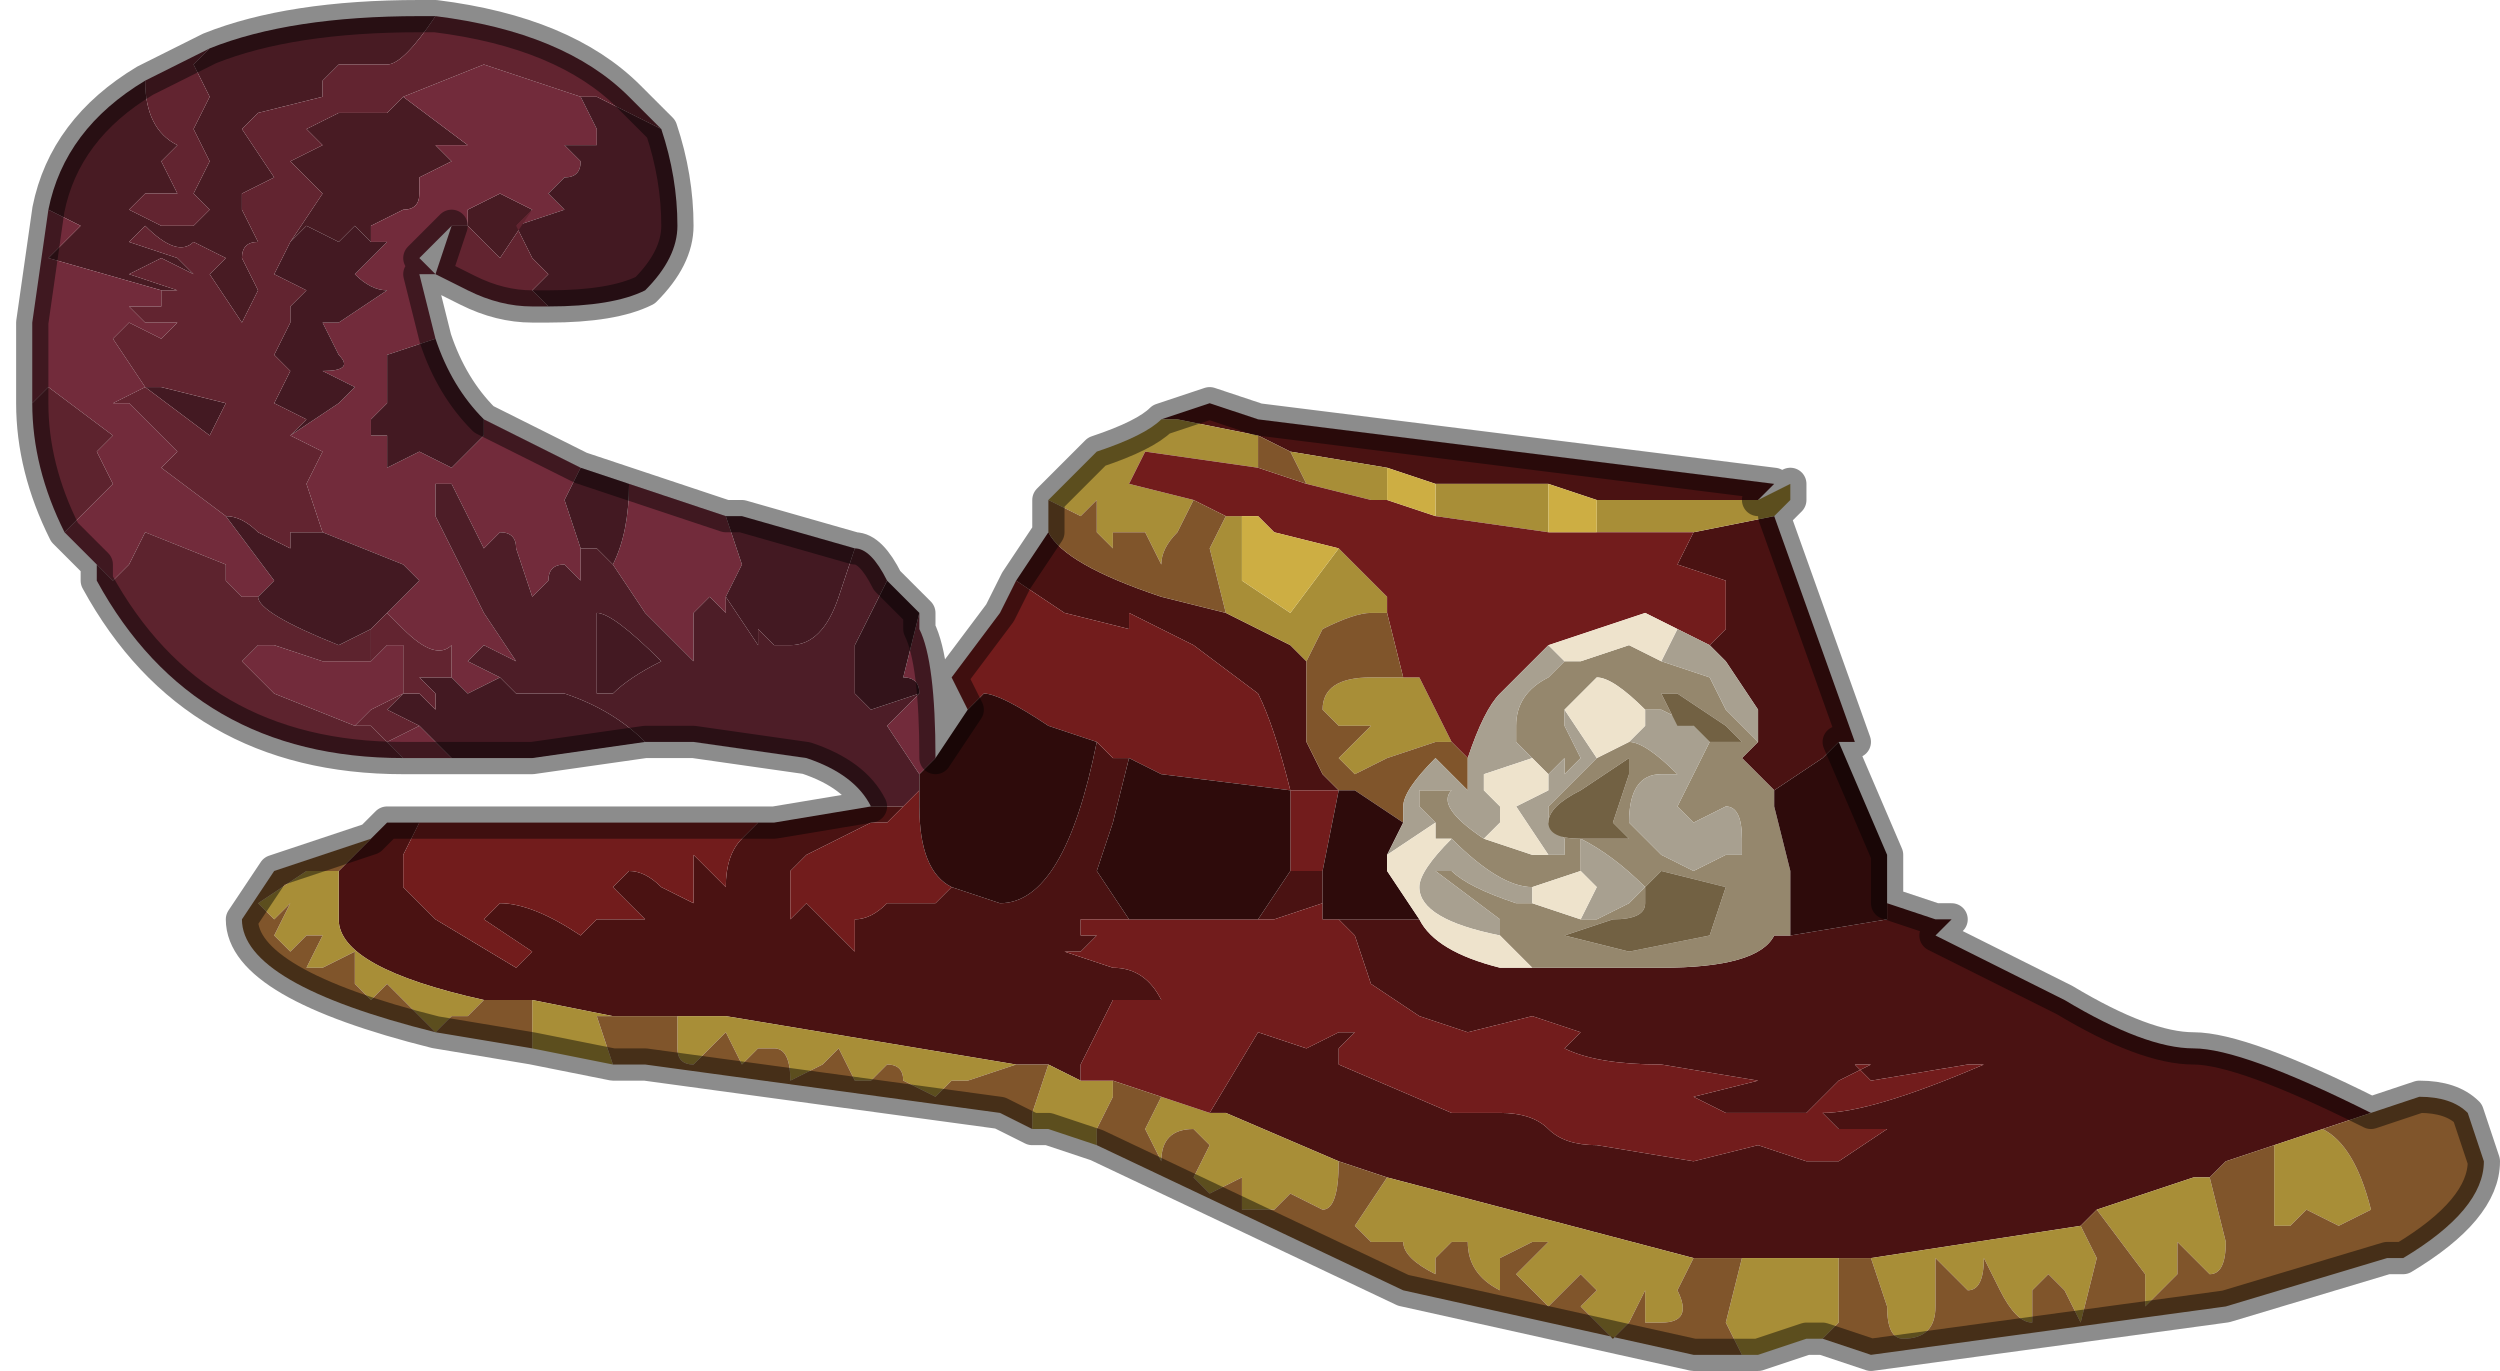 <?xml version="1.0" encoding="UTF-8" standalone="no"?>
<svg xmlns:xlink="http://www.w3.org/1999/xlink" height="4.25px" width="7.75px" xmlns="http://www.w3.org/2000/svg">
  <g transform="matrix(1.0, 0.0, 0.0, 1.0, 4.4, 1.55)">
    <path d="M-4.25 -0.9 Q-4.2 -1.15 -3.95 -1.3 -3.95 -1.15 -3.85 -1.1 L-3.9 -1.05 -3.85 -0.95 -3.85 -0.95 -3.95 -0.95 -4.0 -0.9 -4.0 -0.9 -3.9 -0.85 -3.8 -0.85 -3.75 -0.9 -3.8 -0.95 -3.75 -1.05 -3.8 -1.15 -3.75 -1.25 -3.8 -1.35 -3.75 -1.4 Q-3.5 -1.5 -3.1 -1.5 L-3.05 -1.5 Q-3.15 -1.35 -3.2 -1.35 L-3.35 -1.35 -3.35 -1.35 -3.4 -1.3 -3.4 -1.25 -3.6 -1.2 -3.65 -1.15 -3.55 -1.0 -3.65 -0.95 -3.65 -0.9 -3.6 -0.8 -3.6 -0.8 Q-3.65 -0.8 -3.65 -0.75 L-3.6 -0.65 -3.65 -0.55 -3.75 -0.7 -3.7 -0.75 -3.8 -0.8 Q-3.85 -0.75 -3.95 -0.85 L-4.0 -0.8 -4.0 -0.8 -3.85 -0.75 -3.8 -0.7 -3.8 -0.7 -3.9 -0.75 -4.0 -0.7 -3.85 -0.65 -3.85 -0.65 -3.9 -0.65 -4.25 -0.75 -4.25 -0.75 -4.15 -0.85 -4.25 -0.9 M-3.5 -0.8 L-3.4 -0.95 -3.5 -1.05 -3.4 -1.1 -3.45 -1.15 -3.35 -1.2 -3.2 -1.2 -3.15 -1.25 -3.15 -1.25 -2.95 -1.1 -3.0 -1.1 -3.05 -1.1 -3.0 -1.05 -3.1 -1.0 -3.1 -0.95 Q-3.1 -0.9 -3.15 -0.9 L-3.25 -0.85 -3.25 -0.8 -3.3 -0.85 -3.35 -0.8 -3.35 -0.8 -3.45 -0.85 -3.5 -0.8 M-2.95 -0.85 L-2.95 -0.9 -2.85 -0.95 -2.75 -0.9 -2.85 -0.75 -2.9 -0.8 -2.95 -0.85" fill="#481b23" fill-rule="evenodd" stroke="none"/>
    <path d="M-3.0 0.8 L-3.1 0.8 -3.15 0.8 -3.15 0.8 -3.2 0.75 -3.2 0.75 -3.1 0.7 -3.0 0.8 M-4.1 0.2 L-4.2 0.1 -4.15 0.05 -4.05 -0.05 -4.1 -0.15 -4.05 -0.2 -4.25 -0.35 -4.3 -0.3 -4.3 -0.55 -4.25 -0.9 -4.15 -0.85 -4.25 -0.75 -4.25 -0.75 -3.9 -0.65 -3.9 -0.6 -3.95 -0.6 -4.05 -0.6 -4.0 -0.6 -3.95 -0.55 -3.85 -0.55 -3.9 -0.5 -3.9 -0.5 -4.0 -0.55 -4.05 -0.5 -3.95 -0.35 -4.05 -0.3 -4.0 -0.3 -3.85 -0.15 -3.9 -0.1 -3.7 0.05 -3.7 0.05 -3.55 0.25 -3.6 0.3 -3.65 0.3 -3.7 0.25 -3.7 0.2 -3.95 0.1 -4.0 0.2 -4.05 0.25 -4.1 0.2 M-3.05 -0.7 L-3.1 -0.7 -3.05 -0.5 -3.2 -0.45 -3.2 -0.3 -3.25 -0.25 -3.25 -0.2 -3.2 -0.2 -3.2 -0.1 -3.1 -0.15 -3.0 -0.1 -2.9 -0.2 -2.9 -0.25 -2.6 -0.1 -2.65 0.0 -2.6 0.15 -2.6 0.2 -2.6 0.25 -2.65 0.2 Q-2.7 0.2 -2.7 0.25 L-2.75 0.3 -2.8 0.15 Q-2.8 0.1 -2.85 0.1 L-2.9 0.15 -2.95 0.05 -3.0 -0.05 -3.05 -0.05 -3.05 0.05 -2.9 0.35 -2.8 0.5 -2.8 0.5 -2.9 0.45 -2.95 0.5 -2.85 0.55 -2.95 0.6 -3.0 0.55 -3.0 0.45 Q-3.05 0.5 -3.15 0.4 L-3.2 0.35 -3.1 0.25 -3.1 0.25 -3.15 0.2 -3.15 0.2 -3.4 0.1 -3.45 -0.05 -3.4 -0.15 -3.5 -0.2 -3.35 -0.3 -3.3 -0.35 -3.4 -0.4 Q-3.3 -0.4 -3.35 -0.45 L-3.4 -0.55 -3.35 -0.55 Q-3.35 -0.55 -3.2 -0.65 L-3.2 -0.65 Q-3.25 -0.65 -3.3 -0.7 L-3.25 -0.75 -3.2 -0.8 -3.25 -0.8 -3.25 -0.85 -3.15 -0.9 Q-3.1 -0.9 -3.1 -0.95 L-3.1 -1.0 -3.0 -1.05 -3.05 -1.1 -3.0 -1.1 -2.95 -1.1 -3.15 -1.25 -2.9 -1.35 -2.6 -1.25 -2.55 -1.15 -2.55 -1.1 -2.6 -1.1 -2.65 -1.1 -2.6 -1.05 Q-2.6 -1.0 -2.65 -1.0 L-2.7 -0.95 -2.65 -0.9 -2.8 -0.85 -2.8 -0.85 -2.75 -0.9 -2.75 -0.9 -2.85 -0.95 -2.95 -0.9 -2.95 -0.85 -3.0 -0.85 -3.0 -0.85 -3.1 -0.75 -3.05 -0.7 M-2.45 -0.05 L-2.15 0.05 -2.1 0.2 -2.15 0.3 -2.15 0.3 -2.15 0.35 -2.2 0.3 -2.25 0.35 -2.25 0.45 -2.25 0.5 -2.4 0.35 -2.5 0.2 Q-2.45 0.1 -2.45 -0.05 M-1.55 0.35 L-1.55 0.4 Q-1.5 0.5 -1.5 0.8 L-1.5 0.8 -1.55 0.85 -1.65 0.7 -1.55 0.6 -1.55 0.6 Q-1.55 0.55 -1.6 0.55 L-1.6 0.55 -1.55 0.35 M-3.25 0.5 L-3.2 0.45 -3.15 0.45 -3.15 0.6 -3.25 0.65 -3.3 0.7 -3.3 0.7 -3.55 0.6 -3.55 0.6 -3.65 0.5 -3.6 0.45 -3.55 0.45 -3.4 0.5 -3.25 0.5" fill="#722b3b" fill-rule="evenodd" stroke="none"/>
    <path d="M-3.15 0.8 Q-3.8 0.8 -4.1 0.25 L-4.1 0.2 -4.05 0.25 -4.0 0.2 -3.95 0.1 -3.7 0.2 -3.7 0.25 -3.65 0.3 -3.6 0.3 -3.6 0.3 Q-3.6 0.35 -3.35 0.45 L-3.25 0.4 -3.25 0.5 -3.4 0.5 -3.55 0.45 -3.6 0.45 -3.65 0.5 -3.55 0.6 -3.55 0.6 -3.3 0.7 -3.3 0.7 Q-3.25 0.7 -3.25 0.7 L-3.2 0.75 -3.2 0.75 -3.15 0.8 M-4.2 0.1 Q-4.3 -0.1 -4.3 -0.3 L-4.25 -0.35 -4.05 -0.2 -4.1 -0.15 -4.05 -0.05 -4.15 0.05 -4.2 0.1" fill="#5d232e" fill-rule="evenodd" stroke="none"/>
    <path d="M-2.4 0.75 L-2.75 0.8 -3.0 0.8 -3.1 0.7 -3.2 0.65 -3.15 0.6 -3.1 0.6 -3.05 0.65 -3.05 0.6 -3.1 0.55 -3.1 0.55 -3.0 0.55 -2.95 0.6 -2.85 0.55 -2.8 0.6 -2.65 0.6 Q-2.5 0.65 -2.4 0.75 M-2.35 -1.15 Q-2.3 -1.0 -2.3 -0.85 -2.3 -0.75 -2.4 -0.65 -2.5 -0.6 -2.7 -0.6 L-2.75 -0.65 -2.7 -0.7 -2.75 -0.75 -2.8 -0.85 -2.65 -0.9 -2.7 -0.95 -2.65 -1.0 Q-2.6 -1.0 -2.6 -1.05 L-2.65 -1.1 -2.6 -1.1 -2.55 -1.1 -2.55 -1.15 -2.6 -1.25 -2.55 -1.25 -2.35 -1.15 M-3.05 -0.5 Q-3.0 -0.35 -2.9 -0.25 L-2.9 -0.2 -3.0 -0.1 -3.1 -0.15 -3.2 -0.1 -3.2 -0.2 -3.25 -0.2 -3.25 -0.25 -3.2 -0.3 -3.2 -0.45 -3.05 -0.5 M-2.6 -0.1 L-2.45 -0.05 Q-2.45 0.1 -2.5 0.2 L-2.55 0.15 -2.6 0.15 -2.6 0.2 -2.6 0.15 -2.65 0.0 -2.6 -0.1 M-2.15 0.05 L-2.1 0.05 -1.75 0.15 -1.8 0.3 Q-1.85 0.45 -1.95 0.45 L-2.0 0.45 -2.05 0.4 -2.05 0.45 -2.15 0.3 -2.15 0.3 -2.1 0.2 -2.15 0.05 M-3.25 -0.8 L-3.2 -0.8 -3.25 -0.75 -3.3 -0.7 Q-3.25 -0.65 -3.2 -0.65 L-3.2 -0.65 Q-3.35 -0.55 -3.35 -0.55 L-3.4 -0.55 -3.35 -0.45 Q-3.3 -0.4 -3.4 -0.4 L-3.3 -0.35 -3.35 -0.3 -3.5 -0.2 -3.5 -0.2 -3.45 -0.25 -3.55 -0.3 -3.5 -0.4 -3.55 -0.45 -3.5 -0.55 -3.5 -0.6 -3.45 -0.65 -3.55 -0.7 -3.5 -0.8 -3.45 -0.85 -3.35 -0.8 -3.35 -0.8 -3.3 -0.85 -3.25 -0.8 M-3.4 0.1 L-3.15 0.2 -3.15 0.2 -3.1 0.25 -3.1 0.25 -3.2 0.35 -3.25 0.4 -3.25 0.4 -3.35 0.45 Q-3.6 0.35 -3.6 0.3 L-3.6 0.3 -3.55 0.25 -3.7 0.05 -3.7 0.05 -3.7 0.05 Q-3.65 0.05 -3.6 0.1 L-3.5 0.15 -3.5 0.1 -3.5 0.1 -3.4 0.1 M-3.95 -0.35 L-3.9 -0.35 -3.7 -0.3 -3.75 -0.2 -3.95 -0.35 M-2.35 0.5 Q-2.45 0.55 -2.5 0.6 L-2.55 0.6 Q-2.55 0.45 -2.55 0.35 -2.5 0.35 -2.35 0.5" fill="#431922" fill-rule="evenodd" stroke="none"/>
    <path d="M-3.95 -1.3 L-3.75 -1.4 -3.8 -1.35 -3.75 -1.25 -3.8 -1.15 -3.75 -1.05 -3.8 -0.95 -3.75 -0.9 -3.8 -0.85 -3.9 -0.85 -4.0 -0.9 -4.0 -0.9 -3.95 -0.95 -3.85 -0.95 -3.85 -0.95 -3.9 -1.05 -3.85 -1.1 Q-3.95 -1.15 -3.95 -1.3 M-3.05 -1.5 Q-2.65 -1.45 -2.45 -1.25 L-2.35 -1.15 -2.55 -1.25 -2.6 -1.25 -2.9 -1.35 -3.15 -1.25 -3.15 -1.25 -3.2 -1.2 -3.35 -1.2 -3.45 -1.15 -3.4 -1.1 -3.5 -1.05 -3.4 -0.95 -3.5 -0.8 -3.55 -0.7 -3.45 -0.65 -3.5 -0.6 -3.5 -0.55 -3.55 -0.45 -3.5 -0.4 -3.55 -0.3 -3.45 -0.25 -3.5 -0.2 -3.5 -0.2 -3.4 -0.15 -3.45 -0.05 -3.4 0.1 -3.5 0.1 -3.5 0.1 -3.5 0.15 -3.6 0.1 Q-3.65 0.05 -3.7 0.05 L-3.7 0.05 -3.9 -0.1 -3.85 -0.15 -4.0 -0.3 -4.05 -0.3 -3.95 -0.35 -4.05 -0.5 -4.0 -0.55 -3.9 -0.5 -3.9 -0.5 -3.85 -0.55 -3.95 -0.55 -4.0 -0.6 -4.05 -0.6 -3.95 -0.6 -3.9 -0.6 -3.9 -0.65 -3.85 -0.65 -3.85 -0.65 -4.0 -0.7 -3.9 -0.75 -3.8 -0.7 -3.8 -0.7 -3.85 -0.75 -4.0 -0.8 -4.0 -0.8 -3.95 -0.85 Q-3.85 -0.75 -3.8 -0.8 L-3.7 -0.75 -3.75 -0.7 -3.65 -0.55 -3.6 -0.65 -3.65 -0.75 Q-3.65 -0.8 -3.6 -0.8 L-3.6 -0.8 -3.65 -0.9 -3.65 -0.95 -3.55 -1.0 -3.65 -1.15 -3.6 -1.2 -3.4 -1.25 -3.4 -1.3 -3.35 -1.35 -3.35 -1.35 -3.2 -1.35 Q-3.15 -1.35 -3.05 -1.5 M-2.7 -0.6 L-2.75 -0.6 Q-2.85 -0.6 -2.95 -0.65 L-3.05 -0.7 -3.0 -0.85 -3.0 -0.85 -2.95 -0.85 -2.9 -0.8 -2.85 -0.75 -2.75 -0.9 -2.75 -0.9 -2.8 -0.85 -2.8 -0.85 -2.75 -0.75 -2.7 -0.7 -2.75 -0.65 -2.7 -0.6 M-3.2 0.35 L-3.15 0.4 Q-3.05 0.5 -3.0 0.45 L-3.0 0.55 -3.1 0.55 -3.1 0.55 -3.05 0.6 -3.05 0.65 -3.1 0.6 -3.15 0.6 -3.2 0.65 -3.1 0.7 -3.2 0.75 -3.25 0.7 Q-3.25 0.7 -3.3 0.7 L-3.25 0.65 -3.15 0.6 -3.15 0.45 -3.2 0.45 -3.25 0.5 -3.25 0.4 -3.25 0.4 -3.2 0.35 M-3.95 -0.35 L-3.75 -0.2 -3.7 -0.3 -3.9 -0.35 -3.95 -0.35" fill="#622430" fill-rule="evenodd" stroke="none"/>
    <path d="M-1.7 0.95 Q-1.75 0.85 -1.9 0.8 L-2.25 0.75 -2.4 0.75 Q-2.5 0.65 -2.65 0.6 L-2.8 0.6 -2.85 0.55 -2.95 0.5 -2.9 0.45 -2.8 0.5 -2.8 0.5 -2.9 0.35 -3.05 0.05 -3.05 -0.05 -3.0 -0.05 -2.95 0.05 -2.9 0.15 -2.85 0.1 Q-2.8 0.1 -2.8 0.15 L-2.75 0.3 -2.7 0.25 Q-2.7 0.2 -2.65 0.2 L-2.6 0.25 -2.6 0.2 -2.6 0.15 -2.55 0.15 -2.5 0.2 -2.4 0.35 -2.25 0.5 -2.25 0.45 -2.25 0.35 -2.2 0.3 -2.15 0.35 -2.15 0.3 -2.05 0.45 -2.05 0.4 -2.0 0.45 -1.95 0.45 Q-1.85 0.45 -1.8 0.3 L-1.75 0.15 Q-1.7 0.15 -1.65 0.25 L-1.75 0.45 -1.75 0.6 -1.7 0.65 -1.55 0.6 -1.55 0.6 -1.65 0.7 -1.55 0.85 -1.55 0.9 -1.6 0.95 -1.65 0.95 -1.7 0.95 M-2.35 0.5 Q-2.5 0.35 -2.55 0.35 -2.55 0.45 -2.55 0.6 L-2.5 0.6 Q-2.45 0.55 -2.35 0.5" fill="#4d1d27" fill-rule="evenodd" stroke="none"/>
    <path d="M0.55 0.0 L0.4 -0.05 0.05 -0.05 -0.1 -0.1 -0.1 -0.1 -0.4 -0.15 -0.5 -0.2 -0.75 -0.25 -0.8 -0.25 -0.65 -0.3 -0.5 -0.25 1.1 -0.05 1.05 0.0 0.9 0.0 0.9 0.0 0.55 0.0 M1.1 0.05 L1.35 0.75 1.3 0.75 1.25 0.8 1.1 0.9 1.0 0.8 1.05 0.75 1.05 0.65 0.95 0.5 0.9 0.45 0.95 0.4 0.95 0.25 0.8 0.2 0.85 0.1 1.1 0.05 M1.45 1.25 L1.6 1.3 1.65 1.3 1.6 1.35 2.0 1.55 Q2.25 1.7 2.4 1.7 2.55 1.7 2.95 1.9 L2.8 1.95 2.65 2.0 2.5 2.05 2.45 2.1 2.4 2.1 2.1 2.2 2.05 2.25 1.4 2.35 1.3 2.35 1.0 2.35 0.85 2.35 -0.1 2.1 -0.25 2.05 -0.6 1.9 -0.65 1.9 -0.5 1.65 -0.35 1.7 -0.25 1.65 -0.2 1.65 -0.25 1.7 -0.25 1.75 0.1 1.9 0.25 1.9 Q0.35 1.9 0.4 1.95 0.45 2.0 0.55 2.0 L0.85 2.05 1.05 2.0 1.2 2.05 1.3 2.05 1.45 1.95 1.4 1.95 1.3 1.95 1.25 1.9 Q1.4 1.9 1.75 1.75 L1.7 1.75 1.4 1.8 1.35 1.75 1.4 1.75 1.3 1.8 1.2 1.9 0.95 1.9 0.85 1.85 1.05 1.8 0.75 1.75 Q0.55 1.75 0.45 1.7 L0.5 1.65 0.5 1.65 Q0.35 1.6 0.35 1.6 L0.15 1.65 0.0 1.6 -0.15 1.5 -0.2 1.35 -0.25 1.3 0.0 1.3 Q0.05 1.4 0.25 1.45 L0.35 1.45 0.75 1.45 Q1.05 1.45 1.1 1.35 L1.15 1.35 1.45 1.3 1.45 1.25 M-3.25 1.05 L-3.2 1.0 -3.1 1.0 -3.15 1.1 -3.15 1.2 -3.05 1.3 -2.8 1.45 -2.8 1.45 -2.75 1.4 -2.9 1.3 -2.85 1.25 Q-2.75 1.25 -2.6 1.35 L-2.55 1.3 -2.4 1.3 -2.5 1.2 -2.45 1.15 Q-2.4 1.15 -2.35 1.2 L-2.25 1.25 -2.25 1.25 -2.25 1.1 -2.15 1.2 -2.15 1.2 Q-2.15 1.1 -2.1 1.05 L-2.05 1.0 -2.0 1.0 -1.7 0.95 -1.65 0.95 -1.6 0.95 -1.55 0.9 -1.65 1.0 -1.7 1.0 -1.9 1.1 -1.95 1.15 -1.95 1.3 -1.9 1.25 -1.85 1.3 -1.75 1.4 -1.75 1.3 Q-1.7 1.3 -1.65 1.25 L-1.6 1.25 -1.5 1.25 -1.45 1.2 -1.3 1.25 Q-1.1 1.25 -1.0 0.75 L-0.95 0.8 -0.9 0.8 -0.95 1.0 -1.0 1.15 -0.9 1.3 -1.05 1.3 -1.05 1.35 -1.0 1.35 -1.05 1.4 -1.1 1.4 -0.95 1.45 Q-0.85 1.45 -0.8 1.55 L-0.75 1.55 -0.9 1.55 -0.95 1.55 -1.0 1.65 -1.05 1.75 -1.05 1.8 -1.15 1.75 -1.25 1.75 -2.15 1.6 -2.3 1.6 -2.5 1.6 -2.75 1.55 -2.9 1.55 Q-3.35 1.45 -3.35 1.3 L-3.35 1.15 -3.25 1.05 M-1.25 0.25 L-1.15 0.1 Q-1.1 0.2 -0.8 0.3 L-0.6 0.35 -0.4 0.45 -0.35 0.5 Q-0.35 0.55 -0.35 0.75 L-0.3 0.85 -0.25 0.9 -0.4 0.9 Q-0.45 0.7 -0.5 0.6 L-0.7 0.45 -0.9 0.35 -0.9 0.4 -1.1 0.35 -1.25 0.25 M-0.3 1.25 L-0.45 1.3 -0.5 1.3 -0.4 1.15 -0.3 1.15 -0.3 1.25 M-0.4 0.9 L-0.4 0.9 M-0.25 0.9 L-0.25 0.9" fill="#4a1212" fill-rule="evenodd" stroke="none"/>
    <path d="M0.55 0.0 L0.9 0.0 0.9 0.0 1.05 0.0 1.15 -0.05 1.15 0.0 1.1 0.05 0.85 0.1 0.65 0.1 0.55 0.1 0.55 0.0 M-0.8 -0.25 L-0.75 -0.25 -0.5 -0.2 -0.5 -0.1 -0.85 -0.15 -0.9 -0.05 -0.7 0.0 -0.75 0.1 Q-0.8 0.15 -0.8 0.2 L-0.8 0.2 -0.85 0.1 -0.9 0.1 -0.95 0.1 -0.95 0.15 -1.0 0.1 -1.0 0.0 -1.05 0.05 -1.15 0.0 -1.0 -0.15 Q-0.85 -0.2 -0.8 -0.25 M-0.4 -0.15 L-0.1 -0.1 -0.1 0.0 -0.15 0.0 -0.35 -0.05 -0.4 -0.15 M0.05 -0.05 L0.4 -0.05 0.4 0.1 0.05 0.05 0.05 -0.05 M1.25 2.6 L1.2 2.6 1.05 2.65 1.0 2.65 0.95 2.55 1.0 2.35 1.3 2.35 1.3 2.55 1.25 2.6 M-1.0 2.0 L-1.15 1.95 -1.2 1.95 -1.2 1.9 -1.15 1.75 -1.05 1.8 -0.95 1.8 -0.95 1.85 -1.0 1.95 -1.0 2.0 M-2.5 1.75 L-2.75 1.7 -2.75 1.55 -2.5 1.6 -2.55 1.6 -2.5 1.75 M2.1 2.2 L2.4 2.1 2.45 2.1 2.5 2.3 Q2.5 2.4 2.45 2.4 L2.35 2.3 2.35 2.4 2.25 2.5 2.25 2.4 2.1 2.2 M2.65 2.0 L2.8 1.95 Q2.9 2.0 2.95 2.2 L2.85 2.25 2.75 2.2 Q2.75 2.2 2.7 2.25 L2.65 2.25 Q2.65 2.25 2.65 2.2 L2.65 2.0 M2.05 2.25 L2.1 2.35 2.05 2.55 2.0 2.45 1.95 2.4 1.9 2.45 1.9 2.55 Q1.85 2.55 1.8 2.45 L1.75 2.35 Q1.75 2.45 1.7 2.45 L1.6 2.35 1.6 2.5 Q1.6 2.6 1.5 2.6 1.45 2.6 1.45 2.5 L1.4 2.35 2.05 2.25 M0.1 0.75 L0.05 0.75 -0.1 0.8 -0.2 0.85 -0.25 0.8 -0.2 0.75 -0.15 0.7 -0.2 0.7 -0.25 0.7 -0.3 0.65 Q-0.3 0.55 -0.15 0.55 L-0.1 0.55 -0.05 0.55 0.0 0.55 0.1 0.75 M-0.1 0.35 L-0.15 0.35 Q-0.2 0.35 -0.3 0.4 L-0.35 0.5 -0.4 0.45 -0.6 0.35 -0.65 0.15 -0.6 0.05 -0.55 0.05 -0.55 0.25 -0.4 0.35 -0.25 0.15 -0.1 0.3 -0.1 0.35 M-0.8 1.85 L-0.65 1.9 -0.6 1.9 -0.25 2.05 -0.25 2.05 Q-0.25 2.2 -0.3 2.2 L-0.4 2.15 -0.45 2.2 -0.55 2.2 -0.55 2.1 -0.65 2.15 -0.7 2.1 -0.65 2.0 -0.7 1.95 Q-0.8 1.95 -0.8 2.05 L-0.85 1.95 -0.8 1.85 M-0.1 2.1 L0.85 2.35 0.8 2.45 Q0.85 2.55 0.75 2.55 0.7 2.55 0.7 2.55 L0.7 2.45 0.65 2.55 0.6 2.6 0.5 2.5 0.55 2.45 0.5 2.4 0.4 2.5 0.3 2.4 0.35 2.35 0.4 2.3 0.35 2.3 0.25 2.35 0.25 2.45 Q0.15 2.4 0.15 2.3 L0.1 2.3 0.05 2.35 0.05 2.4 Q-0.05 2.35 -0.05 2.3 L-0.05 2.3 -0.15 2.3 -0.2 2.25 -0.1 2.1 M-1.25 1.75 L-1.4 1.8 -1.45 1.8 -1.5 1.85 -1.6 1.8 Q-1.6 1.75 -1.65 1.75 L-1.7 1.8 -1.75 1.8 -1.8 1.7 -1.85 1.75 -1.95 1.8 Q-1.95 1.7 -2.0 1.7 L-2.05 1.7 -2.1 1.75 -2.15 1.65 -2.25 1.75 Q-2.3 1.75 -2.3 1.7 L-2.3 1.6 -2.15 1.6 -1.25 1.75 M-2.9 1.55 L-2.95 1.6 -2.95 1.6 -3.0 1.6 -3.05 1.65 -3.15 1.55 -3.2 1.5 -3.25 1.55 -3.3 1.5 -3.3 1.4 -3.4 1.45 Q-3.4 1.45 -3.45 1.45 L-3.4 1.35 -3.45 1.35 -3.5 1.4 -3.55 1.35 -3.5 1.25 -3.45 1.25 Q-3.45 1.25 -3.5 1.25 L-3.55 1.3 -3.6 1.25 -3.45 1.15 -3.35 1.15 -3.35 1.3 Q-3.35 1.45 -2.9 1.55" fill="#a88e37" fill-rule="evenodd" stroke="none"/>
    <path d="M0.4 0.1 L0.55 0.1 0.65 0.1 0.85 0.1 0.8 0.2 0.95 0.25 0.95 0.4 0.9 0.45 0.8 0.4 0.7 0.35 0.4 0.45 0.25 0.6 Q0.2 0.65 0.15 0.8 L0.1 0.75 0.0 0.55 -0.05 0.55 -0.1 0.35 -0.1 0.3 -0.25 0.15 -0.45 0.1 -0.5 0.05 -0.55 0.05 -0.6 0.05 -0.7 0.0 -0.9 -0.05 -0.85 -0.15 -0.5 -0.1 -0.35 -0.05 -0.15 0.0 -0.1 0.0 0.05 0.05 0.4 0.1 M-3.1 1.0 L-2.6 1.0 -2.05 1.0 -2.1 1.05 Q-2.15 1.1 -2.15 1.2 L-2.15 1.2 -2.25 1.1 -2.25 1.25 -2.25 1.25 -2.35 1.2 Q-2.4 1.15 -2.45 1.15 L-2.5 1.2 -2.4 1.3 -2.55 1.3 -2.6 1.35 Q-2.75 1.25 -2.85 1.25 L-2.9 1.3 -2.75 1.4 -2.8 1.45 -2.8 1.45 -3.05 1.3 -3.15 1.2 -3.15 1.1 -3.1 1.0 M-1.4 0.65 L-1.45 0.55 -1.3 0.35 -1.25 0.25 -1.1 0.35 -0.9 0.4 -0.9 0.35 -0.7 0.45 -0.5 0.6 Q-0.45 0.7 -0.4 0.9 L-0.25 0.9 -0.3 1.15 -0.4 1.15 -0.4 1.1 -0.4 0.9 -0.8 0.85 -0.9 0.8 -0.9 0.8 -0.95 0.8 -1.0 0.75 -1.15 0.7 Q-1.3 0.6 -1.35 0.6 L-1.4 0.65 -1.4 0.65 M-0.25 1.3 L-0.2 1.35 -0.15 1.5 0.0 1.6 0.15 1.65 0.35 1.6 Q0.35 1.6 0.5 1.65 L0.5 1.65 0.45 1.7 Q0.55 1.75 0.75 1.75 L1.05 1.8 0.85 1.85 0.95 1.9 1.2 1.9 1.3 1.8 1.4 1.75 1.35 1.75 1.4 1.8 1.7 1.75 1.75 1.75 Q1.4 1.9 1.25 1.9 L1.3 1.95 1.4 1.95 1.45 1.95 1.3 2.05 1.2 2.05 1.05 2.0 0.85 2.05 0.55 2.0 Q0.45 2.0 0.4 1.95 0.35 1.9 0.25 1.9 L0.1 1.9 -0.25 1.75 -0.25 1.7 -0.2 1.65 -0.25 1.65 -0.35 1.7 -0.5 1.65 -0.65 1.9 -0.8 1.85 -0.95 1.8 -1.05 1.8 -1.05 1.75 -1.0 1.65 -0.95 1.55 -0.9 1.55 -0.75 1.55 -0.8 1.55 Q-0.85 1.45 -0.95 1.45 L-1.1 1.4 -1.05 1.4 -1.0 1.35 -1.05 1.35 -1.05 1.3 -0.9 1.3 -0.85 1.3 -0.6 1.3 -0.5 1.3 -0.45 1.3 -0.3 1.25 -0.3 1.3 -0.25 1.3 M-1.45 1.2 L-1.5 1.25 -1.6 1.25 -1.65 1.25 Q-1.7 1.3 -1.75 1.3 L-1.75 1.4 -1.85 1.3 -1.9 1.25 -1.95 1.3 -1.95 1.15 -1.9 1.1 -1.7 1.0 -1.65 1.0 -1.55 0.9 -1.6 0.95 -1.55 0.9 -1.55 0.95 Q-1.55 1.15 -1.45 1.2" fill="#721c1c" fill-rule="evenodd" stroke="none"/>
    <path d="M0.4 -0.05 L0.55 0.0 0.55 0.1 0.4 0.1 0.4 -0.05 M-0.1 -0.1 L-0.1 -0.1 0.05 -0.05 0.05 0.05 -0.1 0.0 -0.1 -0.1 M-0.55 0.05 L-0.5 0.05 -0.45 0.1 -0.25 0.15 -0.4 0.35 -0.55 0.25 -0.55 0.05" fill="#cdae43" fill-rule="evenodd" stroke="none"/>
    <path d="M-0.5 -0.2 L-0.4 -0.15 -0.35 -0.05 -0.5 -0.1 -0.5 -0.2 M2.95 1.9 L3.1 1.85 Q3.2 1.85 3.25 1.9 L3.3 2.05 Q3.3 2.2 3.05 2.35 L3.0 2.35 2.5 2.5 1.4 2.65 1.25 2.6 1.3 2.55 1.3 2.35 1.4 2.35 1.45 2.5 Q1.45 2.6 1.5 2.6 1.6 2.6 1.6 2.5 L1.6 2.35 1.7 2.45 Q1.75 2.45 1.75 2.35 L1.8 2.45 Q1.85 2.55 1.9 2.55 L1.9 2.45 1.95 2.4 2.0 2.45 2.05 2.55 2.1 2.35 2.05 2.25 2.1 2.2 2.25 2.4 2.25 2.5 2.35 2.4 2.35 2.3 2.45 2.4 Q2.5 2.4 2.5 2.3 L2.45 2.1 2.5 2.05 2.65 2.0 2.65 2.2 Q2.65 2.25 2.65 2.25 L2.7 2.25 Q2.75 2.2 2.75 2.2 L2.85 2.25 2.95 2.2 Q2.9 2.0 2.8 1.95 L2.95 1.9 M0.9 2.65 L0.85 2.65 -0.05 2.45 -1.0 2.0 -1.0 1.95 -0.95 1.85 -0.95 1.8 -0.8 1.85 -0.85 1.95 -0.8 2.05 Q-0.8 1.95 -0.7 1.95 L-0.65 2.0 -0.7 2.1 -0.65 2.15 -0.55 2.1 -0.55 2.2 -0.45 2.2 -0.4 2.15 -0.3 2.2 Q-0.25 2.2 -0.25 2.05 L-0.25 2.05 -0.1 2.1 -0.2 2.25 -0.15 2.3 -0.05 2.3 -0.05 2.3 Q-0.05 2.35 0.05 2.4 L0.05 2.35 0.1 2.3 0.15 2.3 Q0.15 2.4 0.25 2.45 L0.25 2.35 0.35 2.3 0.4 2.3 0.35 2.35 0.3 2.4 0.4 2.5 0.5 2.4 0.55 2.45 0.5 2.5 0.6 2.6 0.65 2.55 0.7 2.45 0.7 2.55 Q0.7 2.55 0.75 2.55 0.85 2.55 0.8 2.45 L0.85 2.35 1.0 2.35 0.95 2.55 1.0 2.65 0.9 2.65 M-1.2 1.95 L-1.3 1.9 -2.4 1.75 -2.5 1.75 -2.55 1.6 -2.5 1.6 -2.3 1.6 -2.3 1.7 Q-2.3 1.75 -2.25 1.75 L-2.15 1.65 -2.1 1.75 -2.05 1.7 -2.0 1.7 Q-1.95 1.7 -1.95 1.8 L-1.85 1.75 -1.8 1.7 -1.75 1.8 -1.7 1.8 -1.65 1.75 Q-1.6 1.75 -1.6 1.8 L-1.5 1.85 -1.45 1.8 -1.4 1.8 -1.25 1.75 -1.15 1.75 -1.2 1.9 -1.2 1.95 M-2.75 1.7 L-3.05 1.65 Q-3.65 1.5 -3.65 1.3 L-3.55 1.15 -3.25 1.05 -3.35 1.15 -3.45 1.15 -3.6 1.25 -3.55 1.3 -3.5 1.25 Q-3.45 1.25 -3.45 1.25 L-3.5 1.25 -3.55 1.35 -3.5 1.4 -3.45 1.35 -3.4 1.35 -3.45 1.45 Q-3.4 1.45 -3.4 1.45 L-3.3 1.4 -3.3 1.5 -3.25 1.55 -3.2 1.5 -3.15 1.55 -3.05 1.65 -3.0 1.6 -2.95 1.6 -2.95 1.6 -2.9 1.55 -2.75 1.55 -2.75 1.7 M-1.15 0.1 L-1.15 0.0 -1.05 0.05 -1.0 0.0 -1.0 0.1 -0.95 0.15 -0.95 0.1 -0.9 0.1 -0.85 0.1 -0.8 0.2 -0.8 0.2 Q-0.8 0.15 -0.75 0.1 L-0.7 0.0 -0.6 0.05 -0.65 0.15 -0.6 0.35 -0.8 0.3 Q-1.1 0.2 -1.15 0.1 M0.15 0.8 L0.15 0.9 0.05 0.8 Q-0.05 0.9 -0.05 0.95 L-0.05 1.0 -0.2 0.9 -0.25 0.9 -0.3 0.85 -0.35 0.75 Q-0.35 0.55 -0.35 0.5 L-0.3 0.4 Q-0.2 0.35 -0.15 0.35 L-0.1 0.35 -0.05 0.55 -0.1 0.55 -0.15 0.55 Q-0.3 0.55 -0.3 0.65 L-0.25 0.7 -0.2 0.7 -0.15 0.7 -0.2 0.75 -0.25 0.8 -0.2 0.85 -0.1 0.8 0.05 0.75 0.1 0.75 0.15 0.8" fill="#80552b" fill-rule="evenodd" stroke="none"/>
    <path d="M1.05 0.75 L1.0 0.8 1.1 0.9 1.1 0.95 1.15 1.15 1.15 1.35 1.1 1.35 Q1.05 1.45 0.75 1.45 L0.35 1.45 0.25 1.35 0.25 1.3 0.05 1.15 0.1 1.15 Q0.15 1.2 0.3 1.25 L0.35 1.25 0.5 1.3 0.55 1.3 0.65 1.25 0.7 1.2 Q0.6 1.1 0.5 1.05 L0.5 1.15 0.35 1.2 Q0.25 1.2 0.1 1.05 L0.05 1.05 0.05 1.0 0.0 0.95 0.0 0.9 0.05 0.9 0.1 0.9 Q0.05 0.95 0.2 1.05 L0.35 1.1 0.4 1.1 0.45 1.1 0.45 1.05 0.4 1.0 0.4 0.95 0.5 0.85 0.55 0.8 0.65 0.75 Q0.7 0.75 0.8 0.85 L0.75 0.85 Q0.65 0.85 0.65 1.0 L0.75 1.1 0.85 1.15 0.95 1.1 1.0 1.1 1.0 1.05 Q1.0 0.95 0.95 0.95 L0.85 1.0 0.8 0.95 0.9 0.75 1.0 0.75 0.95 0.7 0.8 0.6 0.75 0.6 0.8 0.7 0.85 0.7 0.75 0.65 0.7 0.65 Q0.6 0.55 0.55 0.55 L0.45 0.65 0.45 0.7 0.5 0.8 0.45 0.85 0.45 0.8 0.4 0.75 0.45 0.8 0.4 0.85 0.35 0.8 0.3 0.75 0.3 0.7 Q0.3 0.6 0.4 0.55 L0.45 0.5 0.5 0.5 0.65 0.45 0.75 0.5 0.9 0.55 0.95 0.65 1.05 0.75 M0.5 1.05 L0.65 1.05 0.6 1.0 0.65 0.85 0.65 0.8 0.5 0.9 Q0.4 0.95 0.4 1.0 0.4 1.05 0.5 1.05 M0.7 1.2 L0.7 1.25 Q0.7 1.3 0.6 1.3 L0.45 1.35 0.65 1.4 0.9 1.35 0.95 1.2 0.75 1.15 0.7 1.2" fill="#95876d" fill-rule="evenodd" stroke="none"/>
    <path d="M1.3 0.75 L1.45 1.1 1.45 1.25 1.45 1.3 1.15 1.35 1.15 1.15 1.1 0.95 1.1 0.9 1.25 0.8 1.3 0.75 M-1.5 0.8 L-1.4 0.65 -1.4 0.65 -1.35 0.6 Q-1.3 0.6 -1.15 0.7 L-1.0 0.75 Q-1.1 1.25 -1.3 1.25 L-1.45 1.2 Q-1.55 1.15 -1.55 0.95 L-1.55 0.9 -1.55 0.85 -1.5 0.8 -1.5 0.8 M-0.05 1.0 L-0.1 1.1 -0.1 1.15 0.0 1.3 -0.25 1.3 -0.3 1.3 -0.3 1.25 -0.3 1.15 -0.25 0.9 -0.2 0.9 -0.05 1.0 M-0.5 1.3 L-0.6 1.3 -0.85 1.3 -0.9 1.3 -1.0 1.15 -0.95 1.0 -0.9 0.8 -0.8 0.85 -0.4 0.9 -0.4 0.9 -0.4 1.1 -0.4 1.15 -0.5 1.3" fill="#2e0b0b" fill-rule="evenodd" stroke="none"/>
    <path d="M0.9 0.45 L0.95 0.5 1.05 0.65 1.05 0.75 0.95 0.65 0.9 0.55 0.75 0.5 0.8 0.4 0.9 0.45 M0.45 0.5 L0.4 0.55 Q0.3 0.6 0.3 0.7 L0.3 0.75 0.35 0.8 0.2 0.85 0.2 0.9 0.25 0.95 0.25 1.0 0.2 1.05 Q0.05 0.95 0.1 0.9 L0.05 0.9 0.0 0.9 0.0 0.95 0.05 1.0 -0.1 1.1 -0.05 1.0 -0.05 0.95 Q-0.05 0.9 0.05 0.8 L0.15 0.9 0.15 0.8 Q0.2 0.65 0.25 0.6 L0.4 0.45 0.45 0.5 M0.4 0.85 L0.45 0.8 0.4 0.75 0.45 0.8 0.45 0.85 0.5 0.8 0.45 0.7 0.45 0.65 0.55 0.8 0.5 0.85 0.4 0.95 0.4 1.0 0.45 1.05 0.45 1.1 0.4 1.1 0.3 0.95 0.4 0.9 0.4 0.85 M0.7 0.65 L0.75 0.65 0.85 0.7 0.9 0.75 0.8 0.95 0.85 1.0 0.95 0.95 Q1.0 0.95 1.0 1.05 L1.0 1.1 0.95 1.1 0.85 1.15 0.75 1.1 0.65 1.0 Q0.65 0.85 0.75 0.85 L0.8 0.85 Q0.7 0.75 0.65 0.75 L0.7 0.7 0.7 0.65 M0.1 1.05 Q0.25 1.2 0.35 1.2 L0.35 1.25 0.3 1.25 Q0.15 1.2 0.1 1.15 L0.05 1.15 0.25 1.3 0.25 1.35 Q0.0 1.3 0.0 1.2 0.0 1.15 0.1 1.05 M0.5 1.15 L0.5 1.05 Q0.6 1.1 0.7 1.2 L0.65 1.25 0.55 1.3 0.5 1.3 0.55 1.2 0.5 1.15" fill="#a8a090" fill-rule="evenodd" stroke="none"/>
    <path d="M0.75 0.5 L0.65 0.45 0.5 0.5 0.45 0.5 0.4 0.45 0.7 0.35 0.8 0.4 0.75 0.5 M0.35 0.8 L0.4 0.85 0.4 0.9 0.3 0.95 0.4 1.1 0.35 1.1 0.2 1.05 0.25 1.0 0.25 0.95 0.2 0.9 0.2 0.85 0.35 0.8 M0.45 0.65 L0.55 0.55 Q0.6 0.55 0.7 0.65 L0.7 0.7 0.65 0.75 0.55 0.8 0.45 0.65 M0.05 1.0 L0.05 1.05 0.1 1.05 Q0.0 1.15 0.0 1.2 0.0 1.3 0.25 1.35 L0.35 1.45 0.25 1.45 Q0.05 1.4 0.0 1.3 L-0.1 1.15 -0.1 1.1 0.05 1.0 M0.35 1.2 L0.5 1.15 0.55 1.2 0.5 1.3 0.35 1.25 0.35 1.2" fill="#eee3cc" fill-rule="evenodd" stroke="none"/>
    <path d="M0.85 0.7 L0.8 0.7 0.75 0.6 0.8 0.6 0.95 0.7 1.0 0.75 0.9 0.75 0.85 0.7 M0.5 1.05 Q0.4 1.05 0.4 1.0 0.4 0.95 0.5 0.9 L0.65 0.8 0.65 0.85 0.6 1.0 0.65 1.05 0.5 1.05 M0.7 1.2 L0.75 1.15 0.95 1.2 0.9 1.35 0.65 1.4 0.45 1.35 0.6 1.3 Q0.7 1.3 0.7 1.25 L0.7 1.2" fill="#726143" fill-rule="evenodd" stroke="none"/>
    <path d="M-1.65 0.25 L-1.6 0.3 -1.55 0.35 -1.6 0.55 -1.6 0.55 Q-1.55 0.55 -1.55 0.6 L-1.7 0.65 -1.75 0.6 -1.75 0.45 -1.65 0.25" fill="#33131a" fill-rule="evenodd" stroke="none"/>
    <path d="M1.05 0.0 L1.1 -0.05 -0.5 -0.25 -0.65 -0.3 -0.8 -0.25 Q-0.85 -0.2 -1.0 -0.15 L-1.15 0.0 -1.15 0.1 -1.25 0.25 -1.3 0.35 -1.45 0.55 -1.4 0.65 -1.5 0.8 Q-1.5 0.5 -1.55 0.4 L-1.55 0.35 -1.6 0.3 -1.65 0.25 Q-1.7 0.15 -1.75 0.15 L-2.1 0.05 -2.15 0.05 -2.45 -0.05 -2.6 -0.1 -2.9 -0.25 Q-3.0 -0.35 -3.05 -0.5 L-3.1 -0.7 -3.05 -0.7 -3.1 -0.75 -3.0 -0.85 -3.05 -0.7 -2.95 -0.65 Q-2.85 -0.6 -2.75 -0.6 L-2.7 -0.6 Q-2.5 -0.6 -2.4 -0.65 -2.3 -0.75 -2.3 -0.85 -2.3 -1.0 -2.35 -1.15 L-2.45 -1.25 Q-2.65 -1.45 -3.05 -1.5 L-3.1 -1.5 Q-3.5 -1.5 -3.75 -1.4 L-3.95 -1.3 Q-4.2 -1.15 -4.25 -0.9 L-4.3 -0.55 -4.3 -0.3 Q-4.3 -0.1 -4.2 0.1 L-4.1 0.2 -4.1 0.25 Q-3.8 0.8 -3.15 0.8 L-3.15 0.8 -3.1 0.8 -3.0 0.8 -2.75 0.8 -2.4 0.75 -2.25 0.75 -1.9 0.8 Q-1.75 0.85 -1.7 0.95 L-2.0 1.0 -2.05 1.0 -2.6 1.0 -3.1 1.0 -3.2 1.0 -3.25 1.05 -3.55 1.15 -3.65 1.3 Q-3.65 1.5 -3.05 1.65 L-2.75 1.7 -2.5 1.75 -2.4 1.75 -1.3 1.9 -1.2 1.95 -1.15 1.95 -1.0 2.0 -0.05 2.45 0.85 2.65 0.9 2.65 1.05 2.65 1.2 2.6 1.25 2.6 1.4 2.65 2.5 2.5 3.0 2.35 3.05 2.35 Q3.3 2.2 3.3 2.05 L3.25 1.9 Q3.2 1.85 3.1 1.85 L2.95 1.9 Q2.55 1.7 2.4 1.7 2.25 1.7 2.0 1.55 L1.6 1.35 1.65 1.3 1.6 1.3 1.45 1.25 1.45 1.1 1.3 0.75 1.35 0.75 1.1 0.05 1.15 0.0 1.15 -0.05 1.05 0.0 Z" fill="none" stroke="#000000" stroke-linecap="round" stroke-linejoin="round" stroke-opacity="0.451" stroke-width="0.1"/>
  </g>
</svg>
